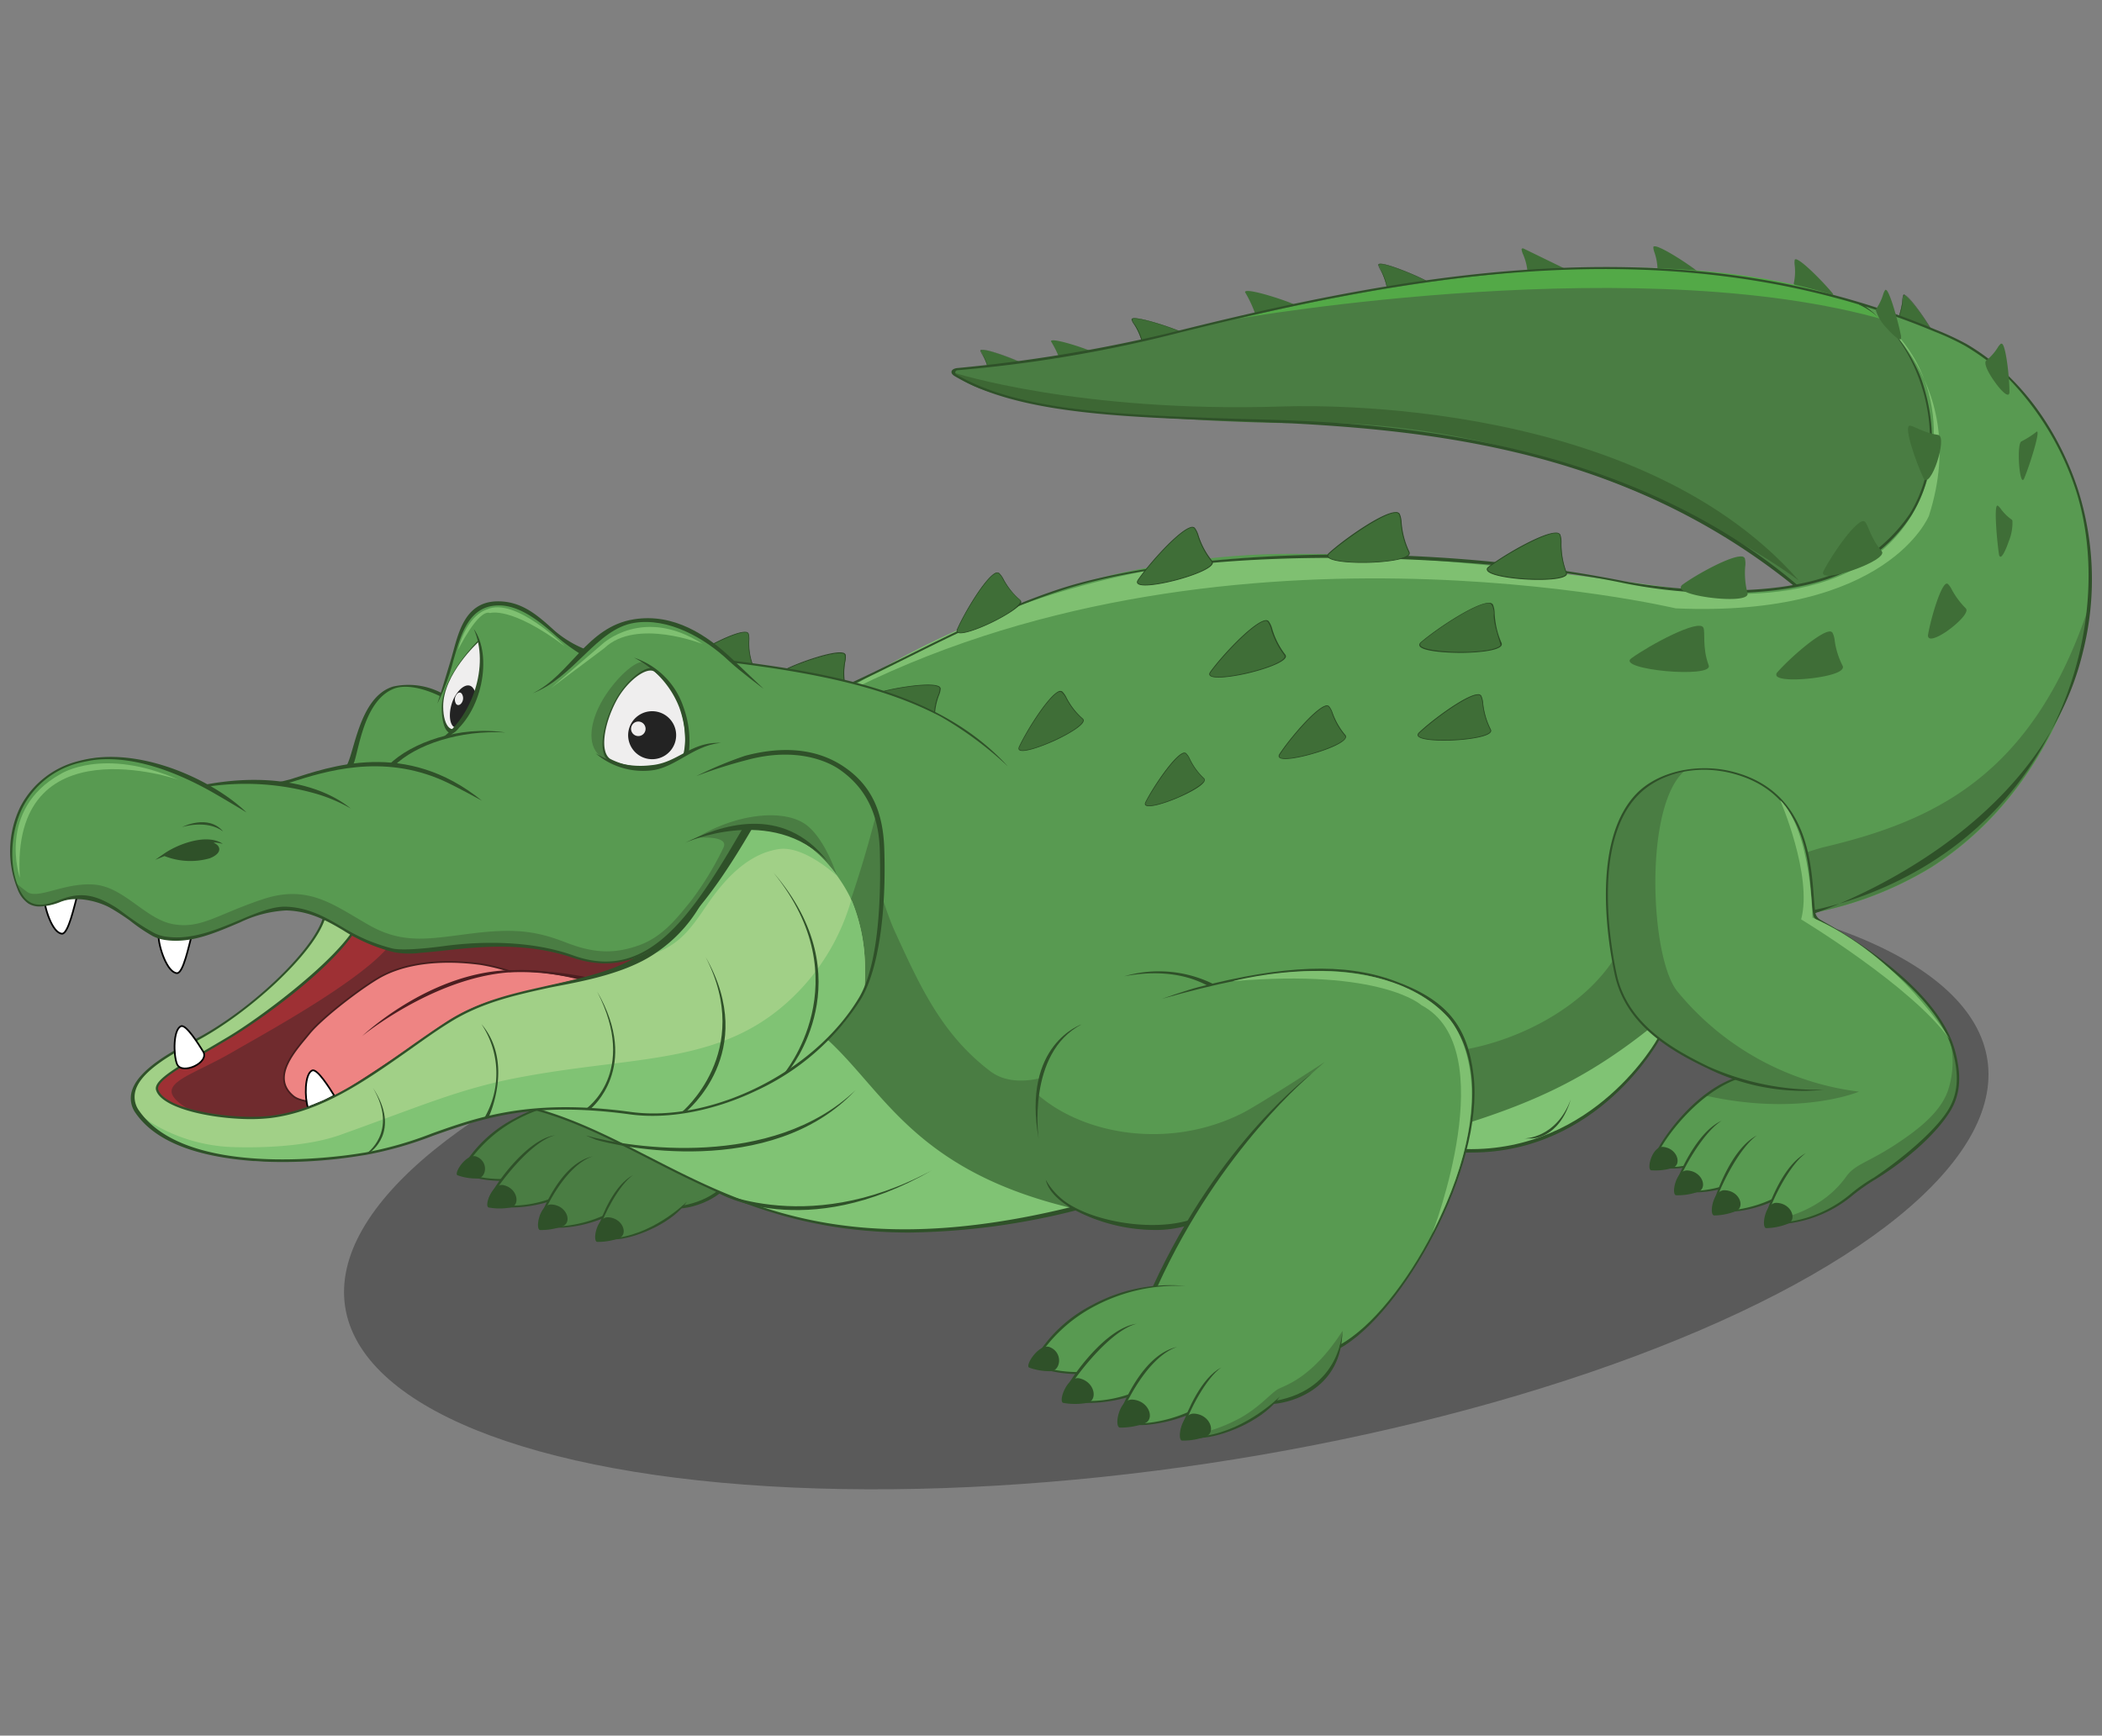 <svg id="Layer_1" data-name="Layer 1" xmlns="http://www.w3.org/2000/svg" viewBox="0 0 310 256"><rect x="0" y="0" width="310" height="256" fill="#808080" stroke="none"/><defs><style>.cls-1{opacity:0.3;}.cls-2{fill:#4a7d43;}.cls-3{fill:#2f5129;}.cls-4{fill:#3f6e37;}.cls-5{fill:#2a4924;}.cls-6{fill:#3d6734;}.cls-7{fill:#53a947;}.cls-8{fill:#589a51;}.cls-9{fill:#7fc071;}.cls-10{fill:#80c374;}.cls-11{fill:#fff;stroke:#020202;}.cls-11,.cls-14{stroke-miterlimit:10;stroke-width:0.25px;}.cls-12{fill:#702b2e;}.cls-13{fill:#9e3034;}.cls-14{fill:#ee8483;stroke:#471e1e;}.cls-15{fill:#a1d087;}.cls-16{fill:#4c1e20;}.cls-17{fill:#efeeee;}.cls-18{fill:#232323;}</style></defs><ellipse class="cls-1" cx="172.01" cy="174.52" rx="122.46" ry="41.78" transform="translate(-24.02 27.49) rotate(-8.54)"/><path class="cls-2" d="M109.78,167.37s-.16,4.55-2,6.57-3.46,3.25-5.1,3.65a12.38,12.38,0,0,1-2.12.41,21.08,21.08,0,0,1-3.69,2.67c-1.59.77-4.37,2.3-7.23,2.06a2.22,2.22,0,0,1-1.37-.51c-.26-.45-.31-.52.55-2.62,0,0-.65.24-1.66.53a21,21,0,0,1-4.9.85c-1.52,0-2.09-.33-2.39-.76-.47-.65,1-3.13,1-3.13a16.74,16.74,0,0,1-4,.81,9.92,9.92,0,0,1-4-.39c-.47-.27-.8-.56-.44-1.11S74,174,74,174s-.94,0-2-.13a8.69,8.69,0,0,1-3.36-.95c-.43-.43-.4-.69-.07-1.08a32.79,32.79,0,0,1,2.77-3.41A21.08,21.08,0,0,1,76,165a22.81,22.81,0,0,1,8.49-2.63C85.72,162.31,103,161.39,109.78,167.37Z"/><path class="cls-3" d="M100.33,178.25c2.74-.18,9.32-2.23,9.32-9.86,0,0-.13,7.81-9,9.44Z"/><path class="cls-3" d="M93.35,173.33c-2.06,1.45-4.3,5.79-5,8.07-.27.82.58,1.5,2.9,1.14,5.64-.86,10.07-5.31,10.07-5.31-1.93,2.93-6.92,5.16-10,5.53-2.83.34-3.57-.28-3.15-1.52C88.83,179.05,90.66,174.74,93.35,173.33Z"/><path class="cls-3" d="M79.76,179.21c1-2.28,3.5-7.72,7.65-8.65C83.81,171.78,81,177,80,179.4c-.35.85.53,1.64,3.12,1.44a18.88,18.88,0,0,0,5.93-1.57,1,1,0,0,0-.15.35v.09a18.9,18.9,0,0,1-5.76,1.36C80,181.22,79.21,180.51,79.76,179.21Z"/><path class="cls-3" d="M72.2,176.51c1.08-2.19,5.66-8.52,9.68-9.06-3.53.87-8.14,6.92-9.41,9.11-.78,1.33,4.21,1.89,8.6.28a3.07,3.07,0,0,0-.17.42C75.89,178.75,71.41,178.12,72.2,176.51Z"/><path class="cls-3" d="M68.33,172A19,19,0,0,1,76,164.92a21.9,21.9,0,0,1,12.6-2.56,23.72,23.72,0,0,0-12.49,2.83,20.41,20.41,0,0,0-7.48,6.94c-.7.93,2.14,1.81,5.56,1.78a.76.76,0,0,0-.29.27C70.23,174.13,67.55,173.18,68.33,172Z"/><path class="cls-3" d="M89.7,179.55c2.22.13,3,2.61,1.54,3.1a8.89,8.89,0,0,1-3.14.53C87.31,183.19,88,179.45,89.7,179.55Z"/><path class="cls-3" d="M81.34,177.66c2.31.14,3.09,2.71,1.6,3.22a9.24,9.24,0,0,1-3.26.55C78.87,181.43,79.56,177.56,81.34,177.66Z"/><path class="cls-3" d="M74.27,174.81c2.15.5,2.47,3.06,1,3.3a9.13,9.13,0,0,1-3.17,0C71.31,178,72.6,174.41,74.27,174.81Z"/><path class="cls-3" d="M70.28,170.6c1.86.77,1.44,3.23.06,3.23a8.14,8.14,0,0,1-2.85-.47C66.82,173.13,68.83,170,70.28,170.6Z"/><path class="cls-4" d="M124.61,101.06c-.44-2.22.28-3.89.09-4.44-.36-1.09-6.43,1-8.82,2.16C113.86,99.79,124.92,102.68,124.61,101.06Z"/><path class="cls-5" d="M120,101.06h0c-2.09-.51-4.37-1.34-4.44-2,0-.14.07-.27.27-.36,2.12-1.06,7.06-2.78,8.49-2.43a.53.53,0,0,1,.4.3,2.67,2.67,0,0,1-.06,1,9.37,9.37,0,0,0,0,3.39.34.34,0,0,1-.1.32C124.07,101.84,121.81,101.5,120,101.06Zm4.3-4.65c-1.39-.34-6.37,1.39-8.43,2.41-.15.08-.23.17-.22.27.06.48,1.93,1.28,4.37,1.88,2.28.55,4.06.69,4.44.32a.21.21,0,0,0,.07-.22,9.26,9.26,0,0,1,0-3.42,2.9,2.9,0,0,0,.06-1A.41.41,0,0,0,124.33,96.41Z"/><path class="cls-4" d="M280,46.81a17.9,17.9,0,0,0,.7-3.22c.38-.61,3.36,3.67,4.47,5.63C286.14,50.88,279.59,47.82,280,46.81Z"/><path class="cls-5" d="M280,47a.29.29,0,0,1,0-.26,8.47,8.47,0,0,0,.55-2.44,2.16,2.16,0,0,1,.15-.78c0-.09.14-.1.26,0,.85.41,3.26,3.93,4.25,5.67a.47.47,0,0,1,.08.39c-.14.41-1.53-.05-2.76-.66h0C281.5,48.41,280.2,47.61,280,47Zm.74-3.42a2.24,2.24,0,0,0-.13.75,8.25,8.25,0,0,1-.56,2.46.25.25,0,0,0,0,.19,5.73,5.73,0,0,0,2.49,1.83c1.44.71,2.6,1,2.71.69a.35.35,0,0,0-.07-.29c-1-1.7-3.39-5.24-4.21-5.64C280.87,43.55,280.8,43.56,280.76,43.62Z"/><path class="cls-4" d="M264.57,41.94a.35.35,0,0,1,0-.26,8.06,8.06,0,0,0,.11-2.54,2.76,2.76,0,0,1,0-.8c0-.09.13-.12.27-.08.92.27,3.95,3.35,5.25,4.92a.51.51,0,0,1,.15.37c-.07.44-1.54.22-2.88-.17h0C266.3,43.05,264.86,42.48,264.57,41.94Z"/><path class="cls-4" d="M244.55,39.94a.3.3,0,0,1-.1-.24,8.32,8.32,0,0,0-.45-2.46,2.59,2.59,0,0,1-.17-.78c0-.09.09-.14.24-.13.94.05,4.53,2.35,6.12,3.57a.49.49,0,0,1,.23.32c0,.43-1.43.55-2.8.47h0C246.45,40.63,245,40.39,244.55,39.94Z"/><path class="cls-4" d="M231,39.73a.5.5,0,0,1,.26.3c.06.43-1.39.65-2.76.68h0c-1.18,0-2.69-.1-3.12-.52a.31.31,0,0,1-.12-.23,8.06,8.06,0,0,0-.63-2.42,2.61,2.61,0,0,1-.23-.77c0-.09.09-.14.23-.14"/><path class="cls-4" d="M204.5,42.16a18.17,18.17,0,0,0-1.2-3.07c0-.72,4.83,1.2,6.84,2.23C211.83,42.18,204.68,43.25,204.5,42.16Z"/><path class="cls-5" d="M204.61,42.37a.36.36,0,0,1-.15-.23,8.12,8.12,0,0,0-.89-2.34,2.43,2.43,0,0,1-.3-.73c0-.09.06-.15.21-.17.93-.12,4.88,1.48,6.66,2.39.17.09.27.18.29.27.11.43-1.31.81-2.67,1h0C206.6,42.69,205.08,42.73,204.61,42.37Zm-1.27-3.27a2.36,2.36,0,0,0,.3.7,8.16,8.16,0,0,1,.89,2.36.27.27,0,0,0,.1.16,5.86,5.86,0,0,0,3.09.16c1.59-.21,2.72-.6,2.64-.93,0-.07-.09-.13-.22-.2-1.73-.89-5.72-2.5-6.63-2.38C203.4,39,203.34,39,203.34,39.1Z"/><path class="cls-4" d="M185.05,46.1a17.93,17.93,0,0,0-1.43-3c-.07-.71,4.91.83,7,1.69C192.37,45.55,185.32,47.17,185.05,46.1Z"/><path class="cls-4" d="M168.34,50.12a17.68,17.68,0,0,0-1.43-3c-.07-.72,4.91.82,7,1.69C175.66,49.58,168.61,51.19,168.34,50.12Z"/><path class="cls-5" d="M168.47,50.32a.33.33,0,0,1-.16-.21,8.37,8.37,0,0,0-1.07-2.26,2.25,2.25,0,0,1-.36-.7c0-.1.05-.16.19-.19.92-.2,5,1.09,6.84,1.86.17.07.27.15.3.25.14.41-1.24.9-2.58,1.18h0C170.48,50.49,169,50.65,168.47,50.32ZM167,47.17a2.35,2.35,0,0,0,.36.67,8.17,8.17,0,0,1,1.07,2.29.25.25,0,0,0,.12.15,5.78,5.78,0,0,0,3.08-.09c1.57-.33,2.67-.81,2.56-1.13q0-.11-.24-.18c-1.79-.75-5.89-2.05-6.79-1.86C167,47.05,166.94,47.1,167,47.17Z"/><path class="cls-4" d="M156.22,52.79A15.38,15.38,0,0,0,155,50.35c-.06-.59,4.05.68,5.77,1.39C162.25,52.34,156.44,53.68,156.22,52.79Z"/><path class="cls-4" d="M145.71,54.25a15.54,15.54,0,0,0-1.08-2.5c0-.59,4,.85,5.7,1.63C151.75,54,145.89,55.14,145.71,54.25Z"/><path class="cls-5" d="M145.81,54.41a.24.24,0,0,1-.13-.17,6.82,6.82,0,0,0-.8-1.9,2,2,0,0,1-.28-.6c0-.07.05-.13.17-.14.76-.13,4.07,1.06,5.57,1.76a.44.44,0,0,1,.24.22c.1.34-1.05.7-2.17.88h0A4.87,4.87,0,0,1,145.81,54.41Zm-1.15-2.65a2,2,0,0,0,.27.57,6.67,6.67,0,0,1,.81,1.92.22.22,0,0,0,.09.13,4.73,4.73,0,0,0,2.54,0c1.31-.22,2.23-.58,2.15-.84,0-.06-.08-.11-.19-.16-1.45-.68-4.78-1.88-5.53-1.76C144.7,51.67,144.66,51.7,144.66,51.76Z"/><path class="cls-2" d="M275.24,45.1s-4.86-1.61-8.26-2.3-8.32-1.65-12.4-2.15a132.89,132.89,0,0,0-13.42-1.09c-4.16-.05-9.89-.07-14.72.29s-11.16,1-16.19,1.72-9.74,1.49-14,2.3-11.4,2.41-15.56,3.39-11.22,2.83-15.2,3.62S156.15,52.65,152,53.2s-9.29,1.13-10.33,1.2-1.46.49-.27,1.19a32.49,32.49,0,0,0,6.87,2.85,82.28,82.28,0,0,0,13,2.33c4.85.48,9.46.72,14.26.91s17,.45,20.61.83S209.65,63.6,216,64.93s12.45,2.51,18.86,4.83a113.68,113.68,0,0,1,17.63,8,117.09,117.09,0,0,1,12.44,8.64s18.77,2.73,21.78-12.64S283.94,48.27,275.24,45.1Z"/><path class="cls-6" d="M265.29,85.63S232.87,60.91,189.56,62.4c0,0-43-.5-48.93-7.44,0,0,18.42,5.94,48.36,5C189,60,240.46,57.3,265.29,85.63Z"/><path class="cls-7" d="M280.05,47.82S255.83,29.59,182.63,47C182.63,47,243.65,36.29,280.05,47.82Z"/><path class="cls-8" d="M124.61,101.39c.79-.43,4.61-2.25,5.69-2.75s5.38-2.77,7.19-3.6,6-3,8.18-3.88,7.2-3,9.49-3.77,6.54-2.09,10.34-2.92,9.16-1.67,12.82-2.11a112.36,112.36,0,0,1,13.52-.66c4.55,0,10,.09,14.38.42s10.09.74,14,1.26,11.17,1.3,15.73,2S247.76,87,250.4,87.12a60.32,60.32,0,0,0,13.33-.49,33.12,33.12,0,0,0,12.06-4.51,21.19,21.19,0,0,0,6.56-7.19,22.53,22.53,0,0,0,2.41-8.06,30.07,30.07,0,0,0-.83-8.61A29.35,29.35,0,0,0,280.78,51a19.46,19.46,0,0,0-6-6s5.55,1.64,7.93,2.68,5.22,1.83,9,4.38a37,37,0,0,1,8.14,7.57,40.24,40.24,0,0,1,5.66,10.34A45.18,45.18,0,0,1,308,81a51,51,0,0,1-.19,11.21,52.44,52.44,0,0,1-1.41,6.29c-1.71,5.63-7.06,20.21-21.56,29.44a53,53,0,0,1-18.38,6.89S245.75,149.9,245,152s-3.77,6.2-6.32,8.66a28.55,28.55,0,0,1-10.92,7A32.18,32.18,0,0,1,214,169.54c-4.75-.35-49.54,2-61.29-2.55S111.17,108.72,124.61,101.39Z"/><path class="cls-9" d="M123.55,102.78S155.31,78.88,201,82.41c0,0,4.84-1.33,47.7,4.59,0,0,28.32,5.29,35.27-15.46,0,0,6.21-16.1-9.24-26.58,0,0,16.35,10.47,9.75,31.11,0,0-6,15.07-37.37,13.66C247.12,89.73,179.43,73.67,123.55,102.78Z"/><path class="cls-2" d="M187.18,160.7c7.24-2.28,14.5-6,22.06-5.48,10.62.8,26.49-6.2,30.62-17.42,1-2.73,25.08-11.89,29.14-12.85,16.33-3.87,30.75-10.59,39-35.3-.06.91-.16,1.78-.28,2.56a52.44,52.44,0,0,1-1.41,6.29c-1.71,5.63-7.06,20.21-21.56,29.44a53,53,0,0,1-18.38,6.89S245.75,149.9,245,152s-3.77,6.2-6.32,8.66a28.55,28.55,0,0,1-10.92,7A32.18,32.18,0,0,1,214,169.54c-4-.3-36.48,1.33-53.61-.88C169.59,166.85,178.27,163.49,187.18,160.7Z"/><path class="cls-10" d="M252,144.13c-3.71,3.77-6.73,7.08-7,7.9-.76,2.13-3.77,6.2-6.32,8.66a28.55,28.55,0,0,1-10.92,7A32.18,32.18,0,0,1,214,169.54c-1.32-.1-5.75,0-11.7.13C225.67,163.5,235,160,252,144.13Z"/><path class="cls-8" d="M252.63,113.44a17.25,17.25,0,0,1,6.8,2,14.23,14.23,0,0,1,4.49,4.09,16.94,16.94,0,0,1,2.35,5.21,26.12,26.12,0,0,1,.89,5.4c.13,1.56.3,4,.4,4.46a1.55,1.55,0,0,0,.87,1.18c.69.45,2.78,1.51,4.55,2.74a72,72,0,0,1,8,6.07,29.37,29.37,0,0,1,5.27,6.08,17.65,17.65,0,0,1,2.49,7.24,10.06,10.06,0,0,1-2.46,7.63,44.67,44.67,0,0,1-7.06,6.44c-1.89,1.33-4.08,2.68-5.26,3.56a18.94,18.94,0,0,1-5.07,3.32,18.37,18.37,0,0,1-6.36,1.54c-1.17,0-2.18-.43-1.85-1.46a15.63,15.63,0,0,1,.73-1.9,17.53,17.53,0,0,1-2.75,1,13.19,13.19,0,0,1-4.5.47c-.9-.21-1.61-.51-1.07-1.84s.62-1.53.62-1.53a12.54,12.54,0,0,1-2.21.53,7.93,7.93,0,0,1-3.42-.21c-.5-.31-1-.6-.48-1.66l.87-1.8a8.35,8.35,0,0,1-1.64.23,3.73,3.73,0,0,1-2.41-.5c-.37-.43-.48-.69-.15-1.46a22.57,22.57,0,0,1,3-4.38,25.68,25.68,0,0,1,4.9-4.72,18.39,18.39,0,0,1,3.86-2.12s-2.78-1-5.17-2.2a40.87,40.87,0,0,1-6.38-3.85,19.39,19.39,0,0,1-4.6-5.22,26.41,26.41,0,0,1-2.47-10.1,48.38,48.38,0,0,1-.31-7.33c.09-1.69.4-7.18,2.28-10.16s3-4.31,6-5.6A15.8,15.8,0,0,1,252.63,113.44Z"/><path class="cls-2" d="M272.25,173.58c1.28-1.8,2.93-2,6.8-4.44,3-1.95,7-4.69,8.24-8.3a13.54,13.54,0,0,0,.28-7.49,17,17,0,0,1,1.16,4.58,10.06,10.06,0,0,1-2.46,7.63,44.67,44.67,0,0,1-7.06,6.44c-1.89,1.33-4.08,2.68-5.26,3.56a18.94,18.94,0,0,1-5.07,3.32,18.37,18.37,0,0,1-6.36,1.54,3,3,0,0,1-1.46-.35C265.58,179.28,269.7,177.16,272.25,173.58Z"/><path class="cls-4" d="M137.78,105.9c-.05-2.27.94-3.79.86-4.35-.17-1.14-6.5-.16-9.07.61C127.41,102.81,137.82,107.55,137.78,105.9Z"/><path class="cls-5" d="M133.27,105.12h0c-2-.86-4.08-2.07-4-2.69,0-.15.12-.25.33-.32,2.27-.68,7.43-1.52,8.78-.93a.52.52,0,0,1,.35.36,2.81,2.81,0,0,1-.24,1,9.34,9.34,0,0,0-.62,3.33.33.33,0,0,1-.15.29C137.11,106.57,135,105.85,133.27,105.12Zm5-3.85c-1.31-.57-6.51.28-8.71.94-.17.05-.26.12-.26.22,0,.48,1.68,1.6,4,2.6,2.15.94,3.88,1.37,4.32,1.08a.22.22,0,0,0,.1-.21,9.43,9.43,0,0,1,.62-3.36,2.83,2.83,0,0,0,.24-1C138.57,101.44,138.48,101.34,138.3,101.27Z"/><path class="cls-4" d="M110.91,97.86c-.76-2.14-.29-3.89-.55-4.41-.52-1-6.23,1.89-8.42,3.42C100.09,98.16,111.46,99.42,110.91,97.86Z"/><path class="cls-5" d="M106.38,98.53h0c-2.14-.21-4.52-.7-4.68-1.3,0-.14,0-.27.21-.4,2-1.36,6.58-3.77,8.06-3.63a.48.48,0,0,1,.43.23,2.83,2.83,0,0,1,.1,1,9.37,9.37,0,0,0,.45,3.36.31.31,0,0,1,0,.33C110.48,98.7,108.2,98.7,106.38,98.53ZM110,93.29c-1.43-.13-6.1,2.3-8,3.62-.14.1-.21.2-.18.29.12.47,2.1,1,4.59,1.23s4.13.09,4.45-.33a.22.22,0,0,0,0-.22,9.44,9.44,0,0,1-.46-3.4,3,3,0,0,0-.08-1A.45.45,0,0,0,110,93.29Z"/><path class="cls-2" d="M237.05,130.35c.09-1.69.4-7.18,2.28-10.16s3-4.31,6-5.6a13.85,13.85,0,0,1,3.25-1c-6.22,5-5.24,27.69-1.21,32.63a41.15,41.15,0,0,0,26.79,14.8s-8.73,3.71-22.7.57c.21-.15.41-.31.64-.46a18.39,18.39,0,0,1,3.86-2.12s-2.78-1-5.17-2.2a40.87,40.87,0,0,1-6.38-3.85,19.39,19.39,0,0,1-4.6-5.22,26.41,26.41,0,0,1-2.47-10.1A48.38,48.38,0,0,1,237.05,130.35Z"/><path class="cls-8" d="M198.11,195.17s-.18,5-2.18,7.19-3.79,3.57-5.58,4a13.25,13.25,0,0,1-2.33.45,22.4,22.4,0,0,1-4,2.93c-1.73.84-4.78,2.52-7.91,2.25a2.38,2.38,0,0,1-1.5-.56c-.29-.49-.34-.57.6-2.86,0,0-.71.26-1.81.57a22.46,22.46,0,0,1-5.37.93c-1.67,0-2.29-.36-2.62-.82-.51-.71,1.1-3.43,1.1-3.43a18.79,18.79,0,0,1-4.4.89,11.13,11.13,0,0,1-4.43-.43c-.52-.29-.87-.62-.49-1.22s1.74-2.59,1.74-2.59-1,0-2.16-.14a9.5,9.5,0,0,1-3.68-1c-.47-.47-.44-.75-.07-1.18a37.12,37.12,0,0,1,3-3.73,23.34,23.34,0,0,1,5.11-3.76,25,25,0,0,1,9.3-2.88C171.76,189.63,190.67,188.62,198.11,195.17Z"/><path class="cls-8" d="M106.82,97.64s2,.07,4.08.34,5.87.87,9.63,1.63a89.16,89.16,0,0,1,12.79,3.55,48.62,48.62,0,0,1,10.27,5.49,74.17,74.17,0,0,1,8.68,8.11c1.42,1.75,15.07,59,5.72,61.42s-15.8,3.52-24.24,3.31-14.61-1-20.27-2.91a129.9,129.9,0,0,1-17.06-7.36c-4.49-2.36-12.82-6.66-17.7-7.67S56.36,94.83,106.82,97.64Z"/><path class="cls-2" d="M78.29,109.38c5.13.4,10.11,1.77,15.18,2.65,5.9,1,11.92,1.27,17.7,3,4.52,1.36,10.7,2.55,13.88,6.33,3.73,4.44,4.61,11,7,16.2,3.7,8.07,6.91,15.07,14,20.45,4.16,3.14,11.06.27,15.16-2.41.16,6.59-.7,21.92-3.25,22.57-9.35,2.39-15.8,3.52-24.24,3.31s-14.61-1-20.27-2.91a129.9,129.9,0,0,1-17.06-7.36c-4.49-2.36-12.82-6.66-17.7-7.67C75.24,162.83,65.35,128.17,78.29,109.38Z"/><path class="cls-10" d="M107,146.26c23,3.58,18,24,51,31.92-9.35,2.39-15.8,3.52-24.24,3.31s-14.61-1-20.27-2.91a129.9,129.9,0,0,1-17.06-7.36c-4.49-2.36-12.82-6.66-17.7-7.67-2.47-.51-8.17-18.13-6.64-35C77.17,129.9,82.81,142.5,107,146.26Z"/><path class="cls-8" d="M162.5,145.07c2.16-.92,9.25-3.34,16.16.24,0,0,2.45-.69,4.56-1s8.87-1.64,12.78-1.24,8.06.63,13.53,3.58a14.63,14.63,0,0,1,6.59,7.08,23,23,0,0,1,1.2,6.69,34.37,34.37,0,0,1-.78,7.59,60.28,60.28,0,0,1-4.37,12.36c-2,3.82-4.85,9-7.61,12a30.46,30.46,0,0,1-7,6.14c-1.9,1.05-28.35-5.73-27.55-7.77s2.21-5,2.93-6.32,2.26-4.11,2.26-4.11a18.08,18.08,0,0,1-6.52.69c-3.21-.35-7.09-1-9.43-2.33s-4.61-2.53-5.64-7.09C151.64,162.73,153.05,149.1,162.5,145.07Z"/><path class="cls-2" d="M183.22,164.19c2.5-1.26,12.15-7.55,12.15-7.55l-5.17,4.61a65.79,65.79,0,0,0-7.26,8c-2.29,3-3.3,4.46-5.07,7-1.13,1.66-1.56,2.57-2.56,4.27a28,28,0,0,1-6.6.42c-3.21-.35-7.09-1-9.43-2.33s-5.27-2.86-6.38-7.4c-.68-2.75-.06-6.89,0-9.88C159.77,167.44,172.49,169.6,183.22,164.19Z"/><path class="cls-3" d="M134.14,181.8a104.5,104.5,0,0,0,24.73-3.32l-.79-.47c-32.48,8-48.09-.09-62.36-7.39-8.76-4.48-17-8.72-28-8.72v.33c10.92,0,19.16,4.21,27.89,8.68C105.74,176.11,116.87,181.8,134.14,181.8Z"/><path class="cls-3" d="M148.65,113.05c-11.42-12.53-30.45-14.57-50.6-16.72L95.35,96l0,.32,2.71.29c15.71,1.68,29.74,3.35,40.68,9.09A53.47,53.47,0,0,1,148.65,113.05Z"/><path class="cls-4" d="M159.64,106c-1.95-1.66-2.49-3.64-3-4-1.08-.7-5,5.38-6.27,8.11C149.26,112.44,161.06,107.22,159.64,106Z"/><path class="cls-5" d="M155.6,109.23h0c-2.21,1-4.81,1.89-5.31,1.39-.11-.11-.12-.28,0-.51,1.13-2.43,4.28-7.41,5.79-8.12a.56.56,0,0,1,.56,0,3,3,0,0,1,.69,1,10.53,10.53,0,0,0,2.36,3,.36.36,0,0,1,.13.34C159.71,107.07,157.47,108.36,155.6,109.23Zm.52-7.14c-1.47.69-4.65,5.71-5.74,8.07-.09.18-.09.31,0,.38.39.39,2.61-.22,5.18-1.41,2.4-1.11,4.07-2.25,4.15-2.84a.26.26,0,0,0-.1-.24,10.48,10.48,0,0,1-2.37-3,3.13,3.13,0,0,0-.66-.93A.48.48,0,0,0,156.12,102.09Z"/><path class="cls-4" d="M189.44,96.59c-1.76-2.2-1.93-4.45-2.45-4.94-1-1-6.52,4.76-8.46,7.45C176.89,101.37,190.72,98.19,189.44,96.59Z"/><path class="cls-5" d="M184.4,99.23h0c-2.59.64-5.58,1-6,.39-.1-.14-.07-.33.09-.55,1.72-2.39,6.16-7.12,8-7.56a.6.6,0,0,1,.6.1,3.39,3.39,0,0,1,.55,1.19,11.5,11.5,0,0,0,1.91,3.75.41.41,0,0,1,.07.4C189.29,97.75,186.61,98.68,184.4,99.23Zm2.06-7.6c-1.73.43-6.21,5.19-7.88,7.51q-.2.26-.09.42c.33.49,2.86.3,5.89-.45,2.82-.7,4.86-1.59,5.07-2.2a.27.27,0,0,0-.06-.28,12,12,0,0,1-1.93-3.79,3.51,3.51,0,0,0-.51-1.15A.49.49,0,0,0,186.46,91.63Z"/><path class="cls-4" d="M221.37,94.83c-1.27-2.67-.9-5-1.3-5.64-.81-1.26-7.82,3.28-10.46,5.55C207.38,96.66,222.29,96.77,221.37,94.83Z"/><path class="cls-5" d="M215.58,96.3h0c-2.8,0-6-.3-6.24-1.06-.06-.18,0-.36.23-.55,2.34-2,8-5.76,10-5.78a.66.66,0,0,1,.6.25,3.51,3.51,0,0,1,.26,1.35,12.33,12.33,0,0,0,1,4.29.44.44,0,0,1,0,.43C220.93,96,218,96.27,215.58,96.3ZM219.52,89c-1.87,0-7.6,3.79-9.87,5.75-.17.15-.24.28-.19.41.22.58,2.85,1,6.12,1,3.06,0,5.35-.44,5.71-1,.06-.1-1.09-3.06-1-4.64C220.28,89.92,220.11,88.91,219.52,89Z"/><path class="cls-4" d="M252,98.15c-1-2.7-.46-4.94-.8-5.59-.68-1.29-7.86,2.54-10.61,4.54C238.24,98.77,252.7,100.11,252,98.15Z"/><path class="cls-4" d="M177.53,114.82c-1.72-1.55-2.17-3.36-2.65-3.7-1-.67-4.69,4.75-5.91,7.21C167.93,120.4,178.79,116,177.53,114.82Z"/><path class="cls-5" d="M173.78,117.65h0c-2,.87-4.42,1.59-4.86,1.12-.1-.11-.1-.26,0-.46,1.09-2.18,4.09-6.63,5.48-7.23a.51.51,0,0,1,.51,0,2.78,2.78,0,0,1,.6.9,9.62,9.62,0,0,0,2.06,2.81.33.33,0,0,1,.11.31C177.57,115.79,175.51,116.91,173.78,117.65Zm.66-6.47c-1.35.58-4.37,5.06-5.43,7.17-.08.16-.08.28,0,.35.33.36,2.37-.13,4.74-1.14,2.21-1,3.75-2,3.84-2.47a.23.23,0,0,0-.08-.23,9.74,9.74,0,0,1-2.08-2.83,2.85,2.85,0,0,0-.57-.87A.43.43,0,0,0,174.44,111.18Z"/><path class="cls-4" d="M198.38,108.49c-1.68-1.88-1.94-3.88-2.42-4.3-1-.84-5.61,4.56-7.22,7C187.38,113.35,199.6,109.86,198.38,108.49Z"/><path class="cls-5" d="M194,111.08h0c-2.29.7-4.94,1.19-5.36.63-.1-.12-.08-.29.05-.5,1.44-2.21,5.19-6.64,6.76-7.12a.56.56,0,0,1,.55.06,3.08,3.08,0,0,1,.54,1,10.56,10.56,0,0,0,1.88,3.27.35.35,0,0,1,.08.35C198.3,109.54,196,110.49,194,111.08Zm1.48-6.88c-1.52.46-5.31,4.92-6.69,7.07-.11.16-.13.29-.06.38.32.43,2.57.14,5.23-.67,2.5-.76,4.28-1.64,4.44-2.2a.26.26,0,0,0-.06-.25,10.37,10.37,0,0,1-1.9-3.3,3.08,3.08,0,0,0-.51-1A.45.45,0,0,0,195.48,104.2Z"/><path class="cls-4" d="M219.82,107.61c-1.25-2.33-1-4.43-1.42-5-.78-1.09-6.84,3.29-9.1,5.45C207.4,109.89,220.73,109.31,219.82,107.61Z"/><path class="cls-5" d="M214.71,109.19h0c-2.5.15-5.33,0-5.62-.66-.07-.15,0-.32.18-.5,2-1.91,6.91-5.52,8.63-5.62a.57.57,0,0,1,.55.19,3.17,3.17,0,0,1,.29,1.2,11.08,11.08,0,0,0,1.13,3.79.37.37,0,0,1,0,.38C219.48,108.66,216.85,109.06,214.71,109.19Zm3.2-6.67c-1.67.1-6.62,3.74-8.56,5.6-.15.14-.2.26-.16.37.23.51,2.6.76,5.52.59,2.73-.17,4.76-.64,5.06-1.17a.26.26,0,0,0,0-.27,11,11,0,0,1-1.14-3.83,3.26,3.26,0,0,0-.28-1.15A.5.5,0,0,0,217.91,102.52Z"/><path class="cls-4" d="M267.13,100.05h0c-2.27.27-4.85.25-5.14-.4a.47.47,0,0,1,.14-.5c1.75-2,6.06-5.8,7.62-6a.48.48,0,0,1,.5.17,3.26,3.26,0,0,1,.33,1.17,11.63,11.63,0,0,0,1.17,3.72.38.38,0,0,1,0,.37C271.45,99.32,269.07,99.83,267.13,100.05Z"/><path class="cls-4" d="M287.67,92.7h0c-1.28,1-2.84,1.8-3.23,1.36a.52.52,0,0,1-.09-.46c.38-2.22,1.7-6.78,2.58-7.45a.28.28,0,0,1,.36,0,3.35,3.35,0,0,1,.59.87,11.92,11.92,0,0,0,2,2.68.47.47,0,0,1,.14.3C290,90.67,288.76,91.87,287.67,92.7Z"/><path class="cls-4" d="M296.25,79.84h0c-.42,1.24-1,2.48-1.3,2.25a.61.61,0,0,1-.15-.36c-.29-2-.65-6.19-.36-7q.07-.19.18-.15a2.18,2.18,0,0,1,.48.51,6.91,6.91,0,0,0,1.56,1.54.31.31,0,0,1,.13.2A7.11,7.11,0,0,1,296.25,79.84Z"/><path class="cls-4" d="M298.13,65.1a13.5,13.5,0,0,0,2.26-1.45c.53-.08-1,4.82-1.85,6.87C297.85,72.24,297.34,65.38,298.13,65.1Z"/><path class="cls-11" d="M6.49,132.16c0,1.63,1.22,5.51,2.67,5.56.92,0,1.8-4.09,2.19-5.47S6.53,130.53,6.49,132.16Z"/><path class="cls-11" d="M23.38,138c0,1.64,1.28,5.51,2.74,5.54.91,0,1.75-4.11,2.13-5.49S23.41,136.42,23.38,138Z"/><path class="cls-12" d="M51.94,137.74a48.88,48.88,0,0,1-5.65,5.86,90.27,90.27,0,0,1-8.46,6.72,71.22,71.22,0,0,1-6.19,3.93c-2.43,1.27-4.32,2.63-5.72,3.52s-2.81,1.94-2.72,2.82,1.84,2.66,6.09,3.47a32.91,32.91,0,0,0,9.39.77,27.28,27.28,0,0,0,8.82-2.23,67.64,67.64,0,0,0,8.73-5.07c3.26-2.22,5.93-4.29,8.86-6.13a35.33,35.33,0,0,1,11.16-4.79c4.78-1.14,9.12-1.89,12.29-2.87s6.28-2.47,7.23-3.49a18.27,18.27,0,0,1-2.71,1.06,12.2,12.2,0,0,1-5.31.54c-2.39-.34-3.38-1-6.19-1.57a32.18,32.18,0,0,0-8-.94,70.75,70.75,0,0,0-9,.55c-3.59.34-4.43.86-7,.15A34.35,34.35,0,0,1,51.94,137.74Z"/><path class="cls-13" d="M34.45,155.09c4.09-2.38,18-9.93,22.62-15.2a35.81,35.81,0,0,1-5.13-2.15,48.88,48.88,0,0,1-5.65,5.86,90.27,90.27,0,0,1-8.46,6.72,71.22,71.22,0,0,1-6.19,3.93c-2.43,1.27-4.32,2.63-5.72,3.52s-2.81,1.94-2.72,2.82,1.53,2.32,4.93,3.21C21.62,160,27.49,159.15,34.45,155.09Z"/><path class="cls-14" d="M85.92,144.38a59.08,59.08,0,0,0-6.3-1.06,30.24,30.24,0,0,0-4.47-.07,29,29,0,0,0-4.3-1.05c-1.84-.23-9-1.15-14.53,1.76-2.67,1.42-8.78,6.09-10.71,8.47s-5.84,6.43-2.31,9.29c1.12.91,4.14.91,4.14.91s2.53-1.17,4.3-2.25,5.17-3.33,7.64-5,4.3-3.09,6.78-4.66a28.86,28.86,0,0,1,8.55-3.6C78.1,146.2,85.92,144.38,85.92,144.38Z"/><path class="cls-8" d="M51.61,114.64s.53-2.14.84-4c1.41-8.38,5-9.3,6.79-9.48A11.26,11.26,0,0,1,65,102.41a22.7,22.7,0,0,0,1.16-3.11c.28-1.18,1-3.6,1.67-5.48s1.1-2.78,2-3.34,4.65,5,3.08,10.19S69.9,114.56,64,115.79,51.61,114.64,51.61,114.64Z"/><path class="cls-8" d="M112.68,101.67c-1.53-1.15-4.75-4.08-6.26-5.38s-9-7.32-15.79-3.79A17.82,17.82,0,0,0,86,96.16a9.33,9.33,0,0,1-1.87-1.1c-1.11-.81-4-3.11-5.45-4.28A7.81,7.81,0,0,0,73,89a5.84,5.84,0,0,0-4.35,2.78s1.66.55,2.15,3.27a14.2,14.2,0,0,1-.56,7.39,28.5,28.5,0,0,1-4.5,6.3,18.38,18.38,0,0,0-7.76,3.9,38.2,38.2,0,0,0-6.21.2,52.21,52.21,0,0,0-10.18,2.75,35.44,35.44,0,0,0-11.1.28,34.6,34.6,0,0,0-7.57-3.07c-3.86-1-7.48-1.56-11-.56a13.69,13.69,0,0,0-7.35,4.46,14.59,14.59,0,0,0-2.92,7.54c-.16,1.94.21,5.41,1.24,7.21s1.87,2.29,3.85,2,4-1.36,6-1a19.08,19.08,0,0,1,7,3.58c2.41,1.82,4.55,3,7.74,2.34a40.93,40.93,0,0,0,8.68-2.84,12.43,12.43,0,0,1,6.6-1.46c2.18.2,4.21.87,8.31,3.17s6.42,3.28,9.82,3.1,8.26-1.13,12.43-.94a45.93,45.93,0,0,1,10.75,1.52c2.7.83,4.76,1.32,7.37.82a27,27,0,0,0,4.28-1.15,39.41,39.41,0,0,1-5,2.47c-1.68.55-7.33,2-10.35,2.62a47.27,47.27,0,0,0-9.94,2.81,45.81,45.81,0,0,0-8.18,4.83c-3.22,2.27-5.31,3.87-8.54,5.84a42.5,42.5,0,0,1-10,4.79,25.62,25.62,0,0,1-9.49.83,33.53,33.53,0,0,1-7.52-1.43c-2.05-.76-3.44-2-3.49-2.7s.54-1.67,3.95-3.69,6.05-3.56,8.17-4.91a91.4,91.4,0,0,0,8.42-6.13,60.28,60.28,0,0,0,8.86-9s-4.11-3.34-4.68-1.92a17.77,17.77,0,0,1-3.39,5.77c-1.75,1.78-3.46,4.16-6.26,6.23a72.83,72.83,0,0,1-7.43,5.36c-3.7,2.25-4.58,2.31-7.12,4.14s-4.5,3.39-4.12,5.69,3,5.19,6.74,6.68,6.37,1.86,11,2.21a66.74,66.74,0,0,0,12.86-.33A59.57,59.57,0,0,0,62,168c4.22-1.55,9.23-3.36,12.88-3.81a57.82,57.82,0,0,1,12.71-.58c4.61.43,7.73.91,10.5.71A40.66,40.66,0,0,0,108.6,162a33.59,33.59,0,0,0,9.4-5.15c2.74-2.23,6.11-5.22,7.71-7.82a23,23,0,0,0,3.66-9.4c.38-2.09,2.73-18-1.9-26.86S112.68,101.67,112.68,101.67Z"/><path class="cls-2" d="M129.32,119.67a166.27,166.27,0,0,1-5,16.34,37.79,37.79,0,0,1-6.41,10.88c-2.85,3.17-6.5,5-10.42,6.5a64.07,64.07,0,0,1-13.61,3.71c-8.33,1.3-16.44,3.08-23.92,7.12-1.37.74-2.7,1.54-4,2.38a47.76,47.76,0,0,1,8.9-2.38,57.82,57.82,0,0,1,12.71-.58c4.61.43,7.73.91,10.5.71A40.66,40.66,0,0,0,108.6,162a33.59,33.59,0,0,0,9.4-5.15c2.74-2.23,6.11-5.22,7.71-7.82a23,23,0,0,0,3.66-9.4C129.67,137.92,131.08,128.34,129.32,119.67Z"/><path class="cls-2" d="M123.74,130.1s-1.69-6-4.78-8.39-10.07-1.88-16.25,1.88c0,0,4.83-.46,4,1.4a45.29,45.29,0,0,1-4.89,8c-1.79,2.17-4,5.18-7.63,6.46s-6.61,1.17-10.75-.44-7.26-2.12-13.56-1.36-10.23,1.75-15.39-1.16-8.92-6.11-15.68-3.87-9.13,4.42-13.24,3.7-7.23-5.47-11.63-5.84S5.58,132.73,4,131.55s-1.59-1.3-1.59-1.3.91,2.6,2,2.95a4.94,4.94,0,0,0,3.75,0c1.87-.61,3.06-1,4.63-.71a11.52,11.52,0,0,1,5.89,2.74c2.72,2.15,3.64,3.12,6.62,3.23a16.67,16.67,0,0,0,7.63-1.56c2.47-1,6.28-2.83,8.36-2.83a17.18,17.18,0,0,1,9,2.73c3.9,2.31,6.67,3.51,9.46,3.58a47,47,0,0,0,7-.57c2.72-.27,8.15-.88,12.29,0s7.53,2,10,2.18,5.35-.92,7.29-1.65a15.12,15.12,0,0,0,7.75-6.42c1.89-2.76,5.5-7.85,10.88-8.64C118.62,124.69,123.53,129.91,123.74,130.1Z"/><path class="cls-15" d="M125.35,132.28c-1.46-2.94-4.14-6.34-6.86-7.93a13.12,13.12,0,0,0-8.35-2.17s-5.69,9.41-7.28,11.4c-1.41,1.78-4.59,5.53-7.69,7.35a27.41,27.41,0,0,1-4.44,2.13c-1.68.55-7.33,2-10.35,2.62a47.27,47.27,0,0,0-9.94,2.81,45.81,45.81,0,0,0-8.18,4.83c-3.22,2.27-5.31,3.87-8.54,5.84a42.5,42.5,0,0,1-10,4.79,25.62,25.62,0,0,1-9.49.83,33.53,33.53,0,0,1-7.52-1.43c-2.05-.76-3.44-2-3.49-2.7s.54-1.67,3.95-3.69,6.05-3.56,8.17-4.91a91.4,91.4,0,0,0,8.42-6.13,68.31,68.31,0,0,0,8.18-8.12,20.44,20.44,0,0,0-4.26-2.19,16.83,16.83,0,0,1-3.13,5.13c-1.75,1.78-3.46,4.16-6.26,6.23a72.83,72.83,0,0,1-7.43,5.36c-3.7,2.25-4.58,2.31-7.12,4.14s-4.5,3.39-4.12,5.69,3,5.19,6.74,6.68,6.37,1.86,11,2.21a66.74,66.74,0,0,0,12.86-.33A59.57,59.57,0,0,0,62,168c4.22-1.55,9.23-3.36,12.88-3.81a57.82,57.82,0,0,1,12.71-.58c4.61.43,7.73.91,10.5.71A40.66,40.66,0,0,0,108.6,162a33.59,33.59,0,0,0,9.4-5.15c2.74-2.23,6.11-5.22,7.71-7.82a30.89,30.89,0,0,0,1.78-3.17c.07-1,.09-2,.07-3A25.94,25.94,0,0,0,125.35,132.28Z"/><path class="cls-10" d="M127.56,142.86a26.45,26.45,0,0,0-2-10.18,32.11,32.11,0,0,1-8.78,14.54c-10.48,10-23,8.4-40.5,11.76-8.65,1.66-14.3,4.21-26.13,8.43-4.4,1.56-10.47,1.91-15.18,1.8a24.71,24.71,0,0,1-12.52-3.52,11.54,11.54,0,0,1-2.29-1.95,12.09,12.09,0,0,0,6.17,5.1c3.75,1.49,6.37,1.86,11,2.21a66.74,66.74,0,0,0,12.86-.33A59.57,59.57,0,0,0,62,168c4.22-1.55,9.23-3.36,12.88-3.81a57.82,57.82,0,0,1,12.71-.58c4.61.43,7.73.91,10.5.71A40.66,40.66,0,0,0,108.6,162a33.59,33.59,0,0,0,9.4-5.15c2.74-2.23,6.11-5.22,7.71-7.82a30.89,30.89,0,0,0,1.78-3.17C127.56,144.83,127.58,143.85,127.56,142.86Z"/><path class="cls-10" d="M118.49,124.35a13.12,13.12,0,0,0-8.35-2.17s-5.69,9.41-7.28,11.4c-1.41,1.78-4.59,5.53-7.69,7.35l-.47.27a19.62,19.62,0,0,0,1.94-.61c3.57-1.35,5.21-3.56,7.35-6.71,1.89-2.76,5.5-7.85,10.88-8.64,3.72-.54,8.4,3.81,8.68,4.06A17.83,17.83,0,0,0,118.49,124.35Z"/><path class="cls-3" d="M107.91,97.13c-3.61-3.41-8.51-6.74-14.45-5.78-6.95,1.12-9.34,8.24-14.91,10.91,6.17-2.36,9.4-9.49,15-10.39,5-.8,10.33,2.2,13.89,5.56,1.65,1.56,5.19,4.18,5.19,4.18S109.55,98.69,107.91,97.13Z"/><path class="cls-3" d="M65.32,115.13c-9-4-17.4-1.34-22.26.2-.4.12-.64.16-1,.27l-1-.22s1.36-.31,1.75-.43c5.8-1.84,17-6,28.28,3.16C71.1,118.11,67,115.86,65.32,115.13Z"/><path class="cls-3" d="M30.11,116.11l-.07-.33c8.78-1.72,16.89-.43,21.69,3.47a23.61,23.61,0,0,0-5-2.14A37.78,37.78,0,0,0,30.11,116.11Z"/><path class="cls-3" d="M109.55,122.15c-7.7,13.3-14.09,22.69-25,18.78-6.75-2.43-14.61-2-19.12-1.38-4.16.55-6.55.59-7.6.34a25.76,25.76,0,0,1-7.11-3c-2.62-1.55-5.09-3-8.47-3.15H42.2c-2-.07-4.41.93-6.93,2-3.27,1.37-6.94,2.91-10.6,2.44a5.46,5.46,0,0,1-1.89-.54,30.62,30.62,0,0,1-3.41-2.15c-1-.67-1.84-1.43-2.87-2-2.67-1.55-4.73-1.9-7.57-.81-2,.79-4.27,1.5-5.69-.82-2-3.28-1.84-8.86.07-12.69a12.78,12.78,0,0,1,8.09-6.57,24.41,24.41,0,0,1,2.46-.5c5.67-.68,11.79,1.67,16.59,4.27,2,1.09,5.9,3.46,5.9,3.46-4.63-4.48-14.42-9.18-22.68-8a19.28,19.28,0,0,0-2.29.48A13.28,13.28,0,0,0,3,119a14.93,14.93,0,0,0-.43,12.1,4.48,4.48,0,0,0,1.58,2.15,3.11,3.11,0,0,0,1.57.46A8.79,8.79,0,0,0,9,133c2.42-.94,5.72.05,7.2.88,1,.56,2,1.22,2.94,1.89a26.11,26.11,0,0,0,3.38,2.3,6.15,6.15,0,0,0,2,.6c3.79.52,7.52-1.21,10.87-2.61a17.72,17.72,0,0,1,6.85-1.77c3.34.11,5.74,1.37,8.33,2.91a25,25,0,0,0,7.63,3.27,12.86,12.86,0,0,0,3.84.07c1.08-.08,2.25-.2,3.51-.34,5.29-.57,11.88-1.28,18.92,1.06a15.39,15.39,0,0,0,4.27.83c8.68.35,15.52-8.42,22.25-20Z"/><path class="cls-3" d="M58.08,113l-.74-.18c3.32-3.3,10.39-5.81,17.2-4.78C67.88,107.66,61.33,109.79,58.08,113Z"/><path class="cls-3" d="M86.33,95.77a16.21,16.21,0,0,1-4.45-2.66c-2.47-2.23-4.87-4.49-8.61-4.41-5,.11-5.77,5.21-6.77,8.61-.28.92-1.32,4.39-2,6.48a32.06,32.06,0,0,0,2.37-6.39c1-3.36,2.07-8,6.54-8.1,3-.09,5.86,2.09,8.28,4.22a27.65,27.65,0,0,0,4,3C85.91,96.36,86,96,86.33,95.77Z"/><path class="cls-3" d="M52,112.92l-1,.16c1.24-1.52,1.84-10.28,7-11.82a10.51,10.51,0,0,1,7.08.94l-.18.49c-2.39-1.17-5.06-1.78-6.78-1.12C53.32,103.43,52.84,111.82,52,112.92Z"/><path class="cls-3" d="M122.15,127.16c-6.76-8.84-16.22-5.28-21.12-2.84C101,124.32,113.84,118.51,122.15,127.16Z"/><path class="cls-11" d="M47.5,162.51c.62-.27,1.2-.6,1.8-.9l0,0c-.67-1.07-2.49-4-3.24-3.72-1.16.45-1.14,4.08-.64,5.48C46.1,163.05,46.81,162.81,47.5,162.51Z"/><path class="cls-16" d="M53.41,152.82s9.49-9.07,21.2-9.7a54.13,54.13,0,0,1,12.33,1.1l-1.24.35a33.9,33.9,0,0,0-10.81-1.13C63.75,144.35,53.41,152.82,53.41,152.82Z"/><path class="cls-3" d="M130.41,125.15c-.18-5.4-1.88-9.33-6-12.09s-9.22-3-14.53-1.58a58.07,58.07,0,0,0-7.2,3,70,70,0,0,1,7.55-2.4c7.46-2,12.11.41,13.52,1.38,3.86,2.65,5.84,6.54,6,11.94.27,9.76-.64,17.71-3.09,21.8C120.13,158.1,105,165.67,92.94,164c-14.69-2-22.4.75-29.21,3.17A53.58,53.58,0,0,1,53.84,170l-1.15.18c-3.09.48-25.2,3.56-32.14-6.3a3.45,3.45,0,0,1-.54-3.11c.9-2.89,5.54-5.41,8.93-7.19,7.72-4.06,17.45-13,19-18.11l-.32-.09c-1.51,5-11,13.85-18.78,17.88-3.26,1.68-8.38,4.4-9.37,7.59a3.74,3.74,0,0,0,.58,3.4c2.91,4.13,8.88,6.36,17.31,7,.61,0,1.22.08,1.82.1a71.34,71.34,0,0,0,13.53-.81l1.22-.19a54.36,54.36,0,0,0,9.91-2.82C71,165,78.29,162.38,92.9,164.37c5.64.77,12.45-.52,18.7-3.53A36.06,36.06,0,0,0,127,147.32C129.46,143.18,130.74,135,130.41,125.15Z"/><path class="cls-3" d="M22.9,126.82l1.2-.84c2.18-1.54,6.48-3.09,8.76-1.51,0,0-1.19-.3-1.33-.14.93.33,1.43,1.47-.6,2.27a10.4,10.4,0,0,1-6.67-.33Z"/><path class="cls-3" d="M26.83,122s3.85-2,6.08.64C30.45,120.81,26.83,122,26.83,122Z"/><path class="cls-2" d="M88.83,111.75c4.75,3.08,9.54.66,12.31-.49.64-5.52-1.48-10.75-6-13.52-1.23-.74-4.81,2.74-6.55,6S86.61,110.33,88.83,111.75Z"/><path class="cls-3" d="M89.7,112.12c3.76,2.41,8.67.29,11.44-.86.64-5.52-1.53-10.43-4.56-12.55-1.18-.82-4.19,1.46-5.93,4.74S88.13,111.11,89.7,112.12Z"/><path class="cls-17" d="M90,111.94a10.67,10.67,0,0,0,10.94-.76c.64-5.46-1.41-10-4.4-12.1-1.17-.82-4.11,1.38-5.69,4.38C89,107,88.48,110.94,90,111.94Z"/><path class="cls-18" d="M92.74,107.6A3.54,3.54,0,1,0,97,105,3.54,3.54,0,0,0,92.74,107.6Z"/><path class="cls-17" d="M93.1,107.24a1.07,1.07,0,1,0,1.29-.78A1.07,1.07,0,0,0,93.1,107.24Z"/><path class="cls-3" d="M106.33,109.58c-3.9.34-6.47,3.39-9.86,4a10.75,10.75,0,0,1-8.64-2.47A12.79,12.79,0,0,0,96,112.87C100,112.54,101.86,109.37,106.33,109.58Z"/><path class="cls-3" d="M101.58,111.1a14.73,14.73,0,0,0-.8-6.85A11.48,11.48,0,0,0,93.49,97a13.85,13.85,0,0,1,6.68,7.32c1.53,4.24.58,7,.58,7Z"/><path class="cls-3" d="M65.14,104.39c0,3.49,1.36,4.92,2.66,2.74,2.39-4,3.72-9.8,2.7-12.63C70.5,94.5,65.2,99.64,65.14,104.39Z"/><path class="cls-17" d="M65.36,104.21c0,3.1,1.45,4.46,2.74,2.28,2.39-4,3.47-9,2.45-11.78C70.55,94.71,65.34,99.43,65.36,104.21Z"/><path class="cls-18" d="M67,102.87c-.79,1.54-.87,3.53-.19,4.25s2.59-1.71,3.35-4.83a2.22,2.22,0,0,0-.48-.9C69,100.67,67.84,101.33,67,102.87Z"/><path class="cls-17" d="M67.24,102.6a1.19,1.19,0,0,0,.05,1.26c.25.26.63.13.86-.3a1.2,1.2,0,0,0-.06-1.25C67.84,102,67.46,102.17,67.24,102.6Z"/><path class="cls-3" d="M66.25,108.57l-1.44.56c4.83-3.24,7.45-11,5.06-16.36C72.68,96.6,71.17,105.27,66.25,108.57Z"/><path class="cls-3" d="M95.92,140.16a7.45,7.45,0,0,1-2.12,1c-3.56,2.24-9.38,3.41-13.4,4.31-4.77,1.07-9.7,2.17-14.32,5.09-2,1.29-4.09,2.75-6.08,4.16-6.26,4.43-12.73,9-20.22,9.87-5.53.63-15.5-.92-16.44-3.88-.45-1.43,4.86-4.14,10.48-7.51,4.27-2.54,14.1-9.5,18.22-15.34l-.24-.24c-3.64,5.13-13.46,12.49-18.13,15.29-6.83,4.07-11.16,6.28-10.65,7.9.78,2.48,7.13,4,12.61,4.23a27,27,0,0,0,4.19-.12C47.4,164,53.9,159.43,60.19,155c2-1.41,4-2.87,6.07-4.15,4.57-2.89,9.47-4,14.22-5.05,3.35-.75,11.34-1.77,16.36-5.33a21.28,21.28,0,0,0,7.23-8.43S100.07,137.59,95.92,140.16Z"/><path class="cls-11" d="M26.1,156.94c-.53-1.33-.58-5.12.61-5.58.75-.28,2.57,2.65,3.24,3.72C31,156.71,26.8,158.64,26.1,156.94Z"/><path class="cls-3" d="M115.56,158.42s11.56-13.63-1.49-29.71c13.5,15.65,2.27,29.19,2.27,29.19Z"/><path class="cls-3" d="M100.52,164.06s10.75-8.88,3.55-22.89c8,14.05-2.93,22.83-2.93,22.83Z"/><path class="cls-3" d="M86.41,163.56s7.79-5.34,1.66-17.3c6.5,11.19-.93,17.25-.93,17.25Z"/><path class="cls-3" d="M71.37,165A13.08,13.08,0,0,0,71,151.05c4.86,5.67,1.08,13.7,1.08,13.7Z"/><path class="cls-3" d="M54,170.18s4.84-3.18,1-9.73c4.27,6.51-.5,9.58-.5,9.58Z"/><path class="cls-2" d="M198,196.29s0,4.4-2.55,6.88a10.87,10.87,0,0,1-7.39,3.64,16.68,16.68,0,0,1-4.44,3.2c-2.29,1-5.69,2.56-8.41,1.77A24.21,24.21,0,0,0,183,209.1c3-1.71,4.5-3.74,5.65-4.29S193.71,203,198,196.29Z"/><path class="cls-3" d="M171.33,147.34s3.65-1.29,5.41-1.74c12.69-3.26,21.51-3.59,28.7-1,8,2.85,11,6.76,11.88,14,1.6,13.6-10.45,35.16-19.81,40.33l.13-.59c9.28-5.13,20.94-26.21,19.35-39.71-.83-7.07-4.56-11.21-11.66-13.71C197.31,142.06,187.57,142.74,171.33,147.34Z"/><path class="cls-3" d="M170.72,189.71c9.31-20.41,22.83-31.42,22.83-31.42S179.93,168.17,170,189.8Z"/><path class="cls-3" d="M217,170c18.76,0,27.7-16.57,27.79-16.74l-.28-.15c-.1.17-9.31,16.82-28.36,16.38V170Z"/><path class="cls-3" d="M141.17,54.29A226.43,226.43,0,0,0,172,49.23c17.41-4.38,38-9,58.79-9.73,20.35-.75,38.29,2.23,54.69,9.13a40.71,40.71,0,0,1,4.52,2.1c11.44,6.68,15.56,18.79,16.43,21.4a43.7,43.7,0,0,1,.78,23.93c-6.3,26.67-36.75,37.68-39.68,38.69v-.52c4.75-1,19.25-4.81,29.8-18.33s12.88-31.05,8.79-43.68a42.56,42.56,0,0,0-9.62-16.08A35.61,35.61,0,0,0,289.79,51a37.58,37.58,0,0,0-4.46-2.08c-38.21-16-78.42-8.14-113.28.62a199,199,0,0,1-30.85,5.07.34.34,0,0,0-.17.62c9.2,5.41,23.88,5.93,40.76,6.53,12.75.44,54.39-.12,83.37,24.61l-.5.12C238.37,65.27,208.36,63,181.78,62.08c-17-.59-31.74-1.11-41-6.61C140,55,140.27,54.39,141.17,54.29Z"/><path class="cls-3" d="M133.61,96.81c7.21-3.58,14.67-7.28,22.45-9.87,15.48-5.15,50-7.85,83.39-1.23,0,0,21.15,4.2,33.34-2.07a24.12,24.12,0,0,0,8.84-7.82,19.27,19.27,0,0,0,2.15-4.88c3.06-10.72-2.65-22.79-9.6-26l.14-.3A24.46,24.46,0,0,1,283,55c.36.84,4.8,11.59-1.14,21.07a22.63,22.63,0,0,1-8.95,7.88c-1.45.79-6.57,3.42-18,3.53A75.1,75.1,0,0,1,239.41,86c-17.53-3.73-60-6.53-83.24,1.21-7.76,2.58-15.21,6.27-22.41,9.85-2.49,1.23-5,2.49-7.59,3.71a4.7,4.7,0,0,0-.51-.12C128.33,99.42,131,98.09,133.61,96.81Z"/><path class="cls-3" d="M170.29,181.42a16.67,16.67,0,0,0,4.85-.66l.36-.82c-5.31,1.64-13,.39-17.14-1.92a10.09,10.09,0,0,1-4.13-4c.33,1.51,1.71,3,4,4.32A25.68,25.68,0,0,0,170.29,181.42Z"/><path class="cls-3" d="M178.21,145.42l.86-.21A18.12,18.12,0,0,0,165.81,144C173.76,142.5,177.79,145.33,178.21,145.42Z"/><path class="cls-3" d="M187.75,207.08c3-.19,10.21-2.44,10.21-10.79,0,0-.14,8.56-9.86,10.33Z"/><path class="cls-3" d="M180.12,201.69c-2.26,1.59-4.72,6.35-5.53,8.85-.29.89.64,1.63,3.17,1.24,6.19-.94,11-5.81,11-5.81-2.11,3.21-7.58,5.65-11,6.06-3.1.36-3.91-.31-3.45-1.67C175.16,208,177.17,203.24,180.12,201.69Z"/><path class="cls-3" d="M165.23,208.14c1.07-2.5,3.83-8.45,8.37-9.47-3.93,1.33-7,7.08-8.11,9.68-.39.93.59,1.79,3.41,1.57a20.51,20.51,0,0,0,6.5-1.72,1.14,1.14,0,0,0-.16.39v.09a21.36,21.36,0,0,1-6.31,1.5C165.48,210.34,164.63,209.56,165.23,208.14Z"/><path class="cls-3" d="M157,205.18c1.18-2.4,6.19-9.33,10.61-9.92-3.87,1-8.92,7.58-10.31,10-.86,1.47,4.6,2.07,9.42.31a3.05,3.05,0,0,0-.2.46C161,207.63,156.09,206.94,157,205.18Z"/><path class="cls-3" d="M152.72,200.29a20.67,20.67,0,0,1,8.35-7.8,24,24,0,0,1,13.8-2.81,26,26,0,0,0-13.68,3.11,22.31,22.31,0,0,0-8.19,7.59c-.77,1,2.34,2,6.08,2a.89.89,0,0,0-.31.3C154.79,202.57,151.86,201.53,152.72,200.29Z"/><path class="cls-3" d="M153.18,168s-1.83-12.64,6.34-16.91C159.52,151.1,150.66,154,153.18,168Z"/><path class="cls-3" d="M241.34,117.07c3.16-3.27,9-4.58,14.22-3.24,10.4,2.68,11.46,12.1,11.9,18,.08,1,.14,1.92.25,2.72a1.52,1.52,0,0,0,.72,1.09c.63.38,1.37.77,2.15,1.24,6.13,3.66,15.74,10.47,17.76,18.16.82,3.1,1,6.1-.76,8.92-2.34,3.75-7.11,7.64-11,10a29.52,29.52,0,0,0-3.56,2.52,18.43,18.43,0,0,1-9,3.94c-3.11.37-3.92-.31-3.46-1.67.81-2.4,2.82-7.12,5.77-8.66-2.26,1.58-4.71,6.34-5.52,8.84-.3.89.63,1.63,3.17,1.25a18.22,18.22,0,0,0,8.79-3.94,25.42,25.42,0,0,1,3.61-2.55c4-2.68,8.91-6.75,10.89-9.91,1.71-2.74,1.52-5.65.73-8.67-2-7.61-11.61-14.39-17.7-18-.78-.47-1.53-.86-2.16-1.25a1.29,1.29,0,0,1-.74-1c-.13-.88-.21-1.89-.29-3-.44-5.8-1.3-15.14-11.68-17.79-5.4-1.39-10.81.06-13.88,3.25-6.65,6.87-4.08,21.88-3.14,26.31,1.52,7.13,7.73,10.87,13.59,13.7a39.45,39.45,0,0,0,17,3.4,30.22,30.22,0,0,1-3.24.17,31.9,31.9,0,0,1-13.89-3.29c-5.93-2.8-12.19-6.65-13.74-13.91C237.17,139.21,234.58,124.06,241.34,117.07Z"/><path class="cls-3" d="M252.89,176.82c.87-2.59,3-7.68,6.21-9.34-2.43,1.71-5.08,6.84-6,9.53-.32,1,.68,1.76,3.42,1.35a18.93,18.93,0,0,0,4.93-1.54l-.12.29a.11.11,0,0,0,0,.14,18.83,18.83,0,0,1-4.8,1.37C253.26,179,252.39,178.29,252.89,176.82Z"/><path class="cls-3" d="M247.38,173.91c1-2.43,3.38-7.19,6.53-8.6-2.44,1.5-5.28,6.27-6.29,8.8-.36.9.56,1.73,3.21,1.49a16.55,16.55,0,0,0,2.92-.55.88.88,0,0,0-.13.36,15.47,15.47,0,0,1-2.77.44C247.62,176,246.82,175.29,247.38,173.91Z"/><path class="cls-3" d="M244.05,170.38c.95-2.32,5.65-9.12,11.64-11.33l.25.11.15.05c-6,2.24-10.84,8.94-11.8,11.37-.36.91.55,1.74,3.2,1.5l.84-.11a1.42,1.42,0,0,0-.1.29c-.25,0-.48.06-.71.07C244.28,172.51,243.49,171.76,244.05,170.38Z"/><path class="cls-3" d="M176.11,208.51c2.43.14,3.26,2.86,1.69,3.39a9.62,9.62,0,0,1-3.44.59C173.5,212.49,174.23,208.4,176.11,208.51Z"/><path class="cls-3" d="M262,177.42c2.25.07,3.09,2.55,1.65,3.09a9,9,0,0,1-3.16.64C259.71,181.17,260.28,177.37,262,177.42Z"/><path class="cls-3" d="M254.33,175.56c2.25.06,3.09,2.55,1.65,3.09a8.93,8.93,0,0,1-3.16.63C252,179.31,252.59,175.51,254.33,175.56Z"/><path class="cls-3" d="M248.88,172.64c2.25.17,3,2.68,1.52,3.16a8.89,8.89,0,0,1-3.19.5C246.41,176.29,247.14,172.52,248.88,172.64Z"/><path class="cls-3" d="M245.31,169.17c2.16.26,2.75,2.72,1.32,3.11a8.62,8.62,0,0,1-3.09.34C242.76,172.57,243.64,169,245.31,169.17Z"/><path class="cls-3" d="M167,206.44c2.52.15,3.38,3,1.75,3.52a10,10,0,0,1-3.56.61C164.25,210.57,165,206.33,167,206.44Z"/><path class="cls-3" d="M159.21,203.31c2.36.56,2.71,3.36,1.08,3.62a10.05,10.05,0,0,1-3.47,0C156,206.77,157.39,202.89,159.21,203.31Z"/><path class="cls-3" d="M154.84,198.71c2,.84,1.58,3.54.07,3.54a8.9,8.9,0,0,1-3.11-.52C151.06,201.48,153.26,198.06,154.84,198.71Z"/><path class="cls-4" d="M150.41,88.44c-2-1.61-2.58-3.58-3.13-3.92-1.11-.68-4.88,5.49-6.09,8.26C140.18,95.11,151.85,89.61,150.41,88.44Z"/><path class="cls-5" d="M146.44,91.76h0c-2.18,1.07-4.76,2-5.27,1.51-.12-.11-.12-.29,0-.51,1.07-2.46,4.11-7.51,5.61-8.25a.57.57,0,0,1,.56,0,3.25,3.25,0,0,1,.71,1,10.56,10.56,0,0,0,2.42,3,.35.35,0,0,1,.14.34C150.5,89.5,148.3,90.84,146.44,91.76Zm.36-7.15c-1.45.71-4.52,5.81-5.55,8.19q-.13.27,0,.39c.39.38,2.6-.28,5.14-1.53,2.38-1.17,4-2.35,4.08-2.94a.26.26,0,0,0-.1-.24,10.93,10.93,0,0,1-2.45-3,3,3,0,0,0-.67-.92A.47.47,0,0,0,146.8,84.61Z"/><path class="cls-4" d="M178.71,82.76c-1.81-2.15-2-4.4-2.56-4.88-1.05-1-6.41,4.91-8.29,7.65C166.27,87.84,180,84.33,178.71,82.76Z"/><path class="cls-5" d="M173.74,85.52h0c-2.58.7-5.56,1.17-6,.53-.1-.14-.07-.33.08-.55,1.67-2.43,6-7.26,7.77-7.74a.6.6,0,0,1,.61.08,3.45,3.45,0,0,1,.57,1.18,11.49,11.49,0,0,0,2,3.7.41.41,0,0,1,.08.4C178.59,83.93,175.93,84.92,173.74,85.52Zm1.87-7.65c-1.72.47-6.08,5.34-7.7,7.69-.12.18-.15.32-.08.42.35.49,2.87.24,5.87-.58,2.81-.77,4.83-1.7,5-2.32a.25.25,0,0,0-.06-.28,11.83,11.83,0,0,1-2-3.74,3.29,3.29,0,0,0-.53-1.13A.52.52,0,0,0,175.61,77.87Z"/><path class="cls-4" d="M207.79,81.4c-1.32-2.64-1-5-1.42-5.61-.84-1.24-7.74,3.46-10.33,5.8C193.86,83.55,208.76,83.32,207.79,81.4Z"/><path class="cls-5" d="M202.05,83h0c-2.81.09-6-.15-6.27-.91-.07-.18,0-.36.22-.55,2.3-2.08,7.89-6,9.81-6a.65.65,0,0,1,.61.23,3.52,3.52,0,0,1,.29,1.34,12.26,12.26,0,0,0,1.14,4.27.44.44,0,0,1,0,.43C207.38,82.56,204.43,82.92,202.05,83Zm3.77-7.35c-1.87.06-7.51,4-9.74,6-.17.15-.23.29-.18.41.23.58,2.87.94,6.14.83,3.06-.1,5.34-.55,5.69-1.14a.29.29,0,0,0,0-.3,12.37,12.37,0,0,1-1.16-4.31,3.53,3.53,0,0,0-.27-1.29A.51.51,0,0,0,205.82,75.65Z"/><path class="cls-4" d="M231,84.41c-1.07-2.68-.57-4.93-.93-5.56-.71-1.28-7.8,2.71-10.5,4.77C217.3,85.35,231.79,86.35,231,84.41Z"/><path class="cls-5" d="M225.29,85.49h0c-2.73-.14-5.77-.64-6-1.4-.06-.18,0-.35.25-.52,2.4-1.83,8.15-5.13,10-5a.66.66,0,0,1,.57.27,3.53,3.53,0,0,1,.17,1.34,12,12,0,0,0,.76,4.24.39.39,0,0,1,0,.4C230.51,85.5,227.62,85.61,225.29,85.49Zm4.28-6.83c-1.82-.09-7.62,3.24-9.95,5-.18.13-.25.26-.21.38.18.58,2.71,1.15,5.89,1.31,3,.16,5.23-.1,5.62-.64a.3.3,0,0,0,0-.29,11.93,11.93,0,0,1-.76-4.28,3.62,3.62,0,0,0-.16-1.27A.54.54,0,0,0,229.57,78.66Z"/><path class="cls-4" d="M252.81,88.22h0c-2.28-.24-4.79-.82-4.93-1.52,0-.16.05-.31.25-.46,2.14-1.56,7.18-4.32,8.74-4.16a.52.52,0,0,1,.46.28,3.28,3.28,0,0,1,.05,1.21,11.82,11.82,0,0,0,.33,3.89.38.38,0,0,1-.06.37C257.18,88.45,254.75,88.43,252.81,88.22Z"/><path class="cls-4" d="M277.51,81.29c-1.65-1.89-2-3.93-2.48-4.34-.93-.84-4.81,4.73-6.11,7.3C267.81,86.42,278.7,82.67,277.51,81.29Z"/><path class="cls-4" d="M285.82,64.15c-2.08-.29-3.64-1.35-4.15-1.37-1,0,.92,5.46,2,7.73C284.66,72.43,287.33,64.37,285.82,64.15Z"/><path class="cls-4" d="M276.65,45.77a.39.39,0,0,1,.07-.25,7.39,7.39,0,0,0,1-2.08,2.34,2.34,0,0,1,.31-.67c.07-.06.14,0,.23.07.6.68,1.72,4.79,2.11,6.75,0,.19,0,.32,0,.39-.21.34-1.24-.58-2.11-1.57h0A6.62,6.62,0,0,1,276.65,45.77Z"/><path class="cls-4" d="M292.81,53.41a.35.35,0,0,1,.13-.24,7.82,7.82,0,0,0,1.66-1.87,2.24,2.24,0,0,1,.5-.61c.09,0,.17,0,.25.1.55.78,1,5,1,7a.48.48,0,0,1-.11.38c-.32.29-1.32-.78-2.1-1.91h0C293.45,55.32,292.71,54,292.81,53.41Z"/><path class="cls-3" d="M86.49,167.5c6.43,1.85,27.4,5,39.69-6.71-12.44,13.3-35.23,8.3-38.42,7.28C87.87,168.06,86.39,167.52,86.49,167.5Z"/><path class="cls-3" d="M104.19,175.06s14.23,7.85,33.25-2.44c-18.86,10.86-31.55,3.32-31.55,3.32Z"/><path class="cls-3" d="M224.78,167.92s4.69.05,6.87-5.74c-1.77,5.88-5.77,5.74-5.77,5.74Z"/><path class="cls-9" d="M81.26,101.5,88.83,95s6-5.69,14.81,0c0,0-9.79-3.9-14.51.6Z"/><path class="cls-9" d="M83.26,95.29S76,88,71.82,89.89c0,0-2.92.68-4.28,6,0,0,3-6.12,4.73-5.47C72.27,90.44,75.26,89.33,83.26,95.29Z"/><path class="cls-9" d="M2.93,129.49s-3.45-10.06,6-15.32c0,0,6.25-4.07,17.44.86C26.37,115,1.46,106.44,2.93,129.49Z"/><path class="cls-9" d="M262.53,118s4.83,11.15,3.1,17.61c0,0,16.38,9.89,21.94,17.73,0,0-7.29-12.27-20.28-18C267.29,135.35,267.15,122.59,262.53,118Z"/><path class="cls-9" d="M181.79,144.73s21.29-5.79,31.72,5.27c0,0,9.29,9.18-2.24,31.8,0,0,10.46-27.13-1.63-33.53C209.64,148.27,203.78,142.84,181.79,144.73Z"/></svg>